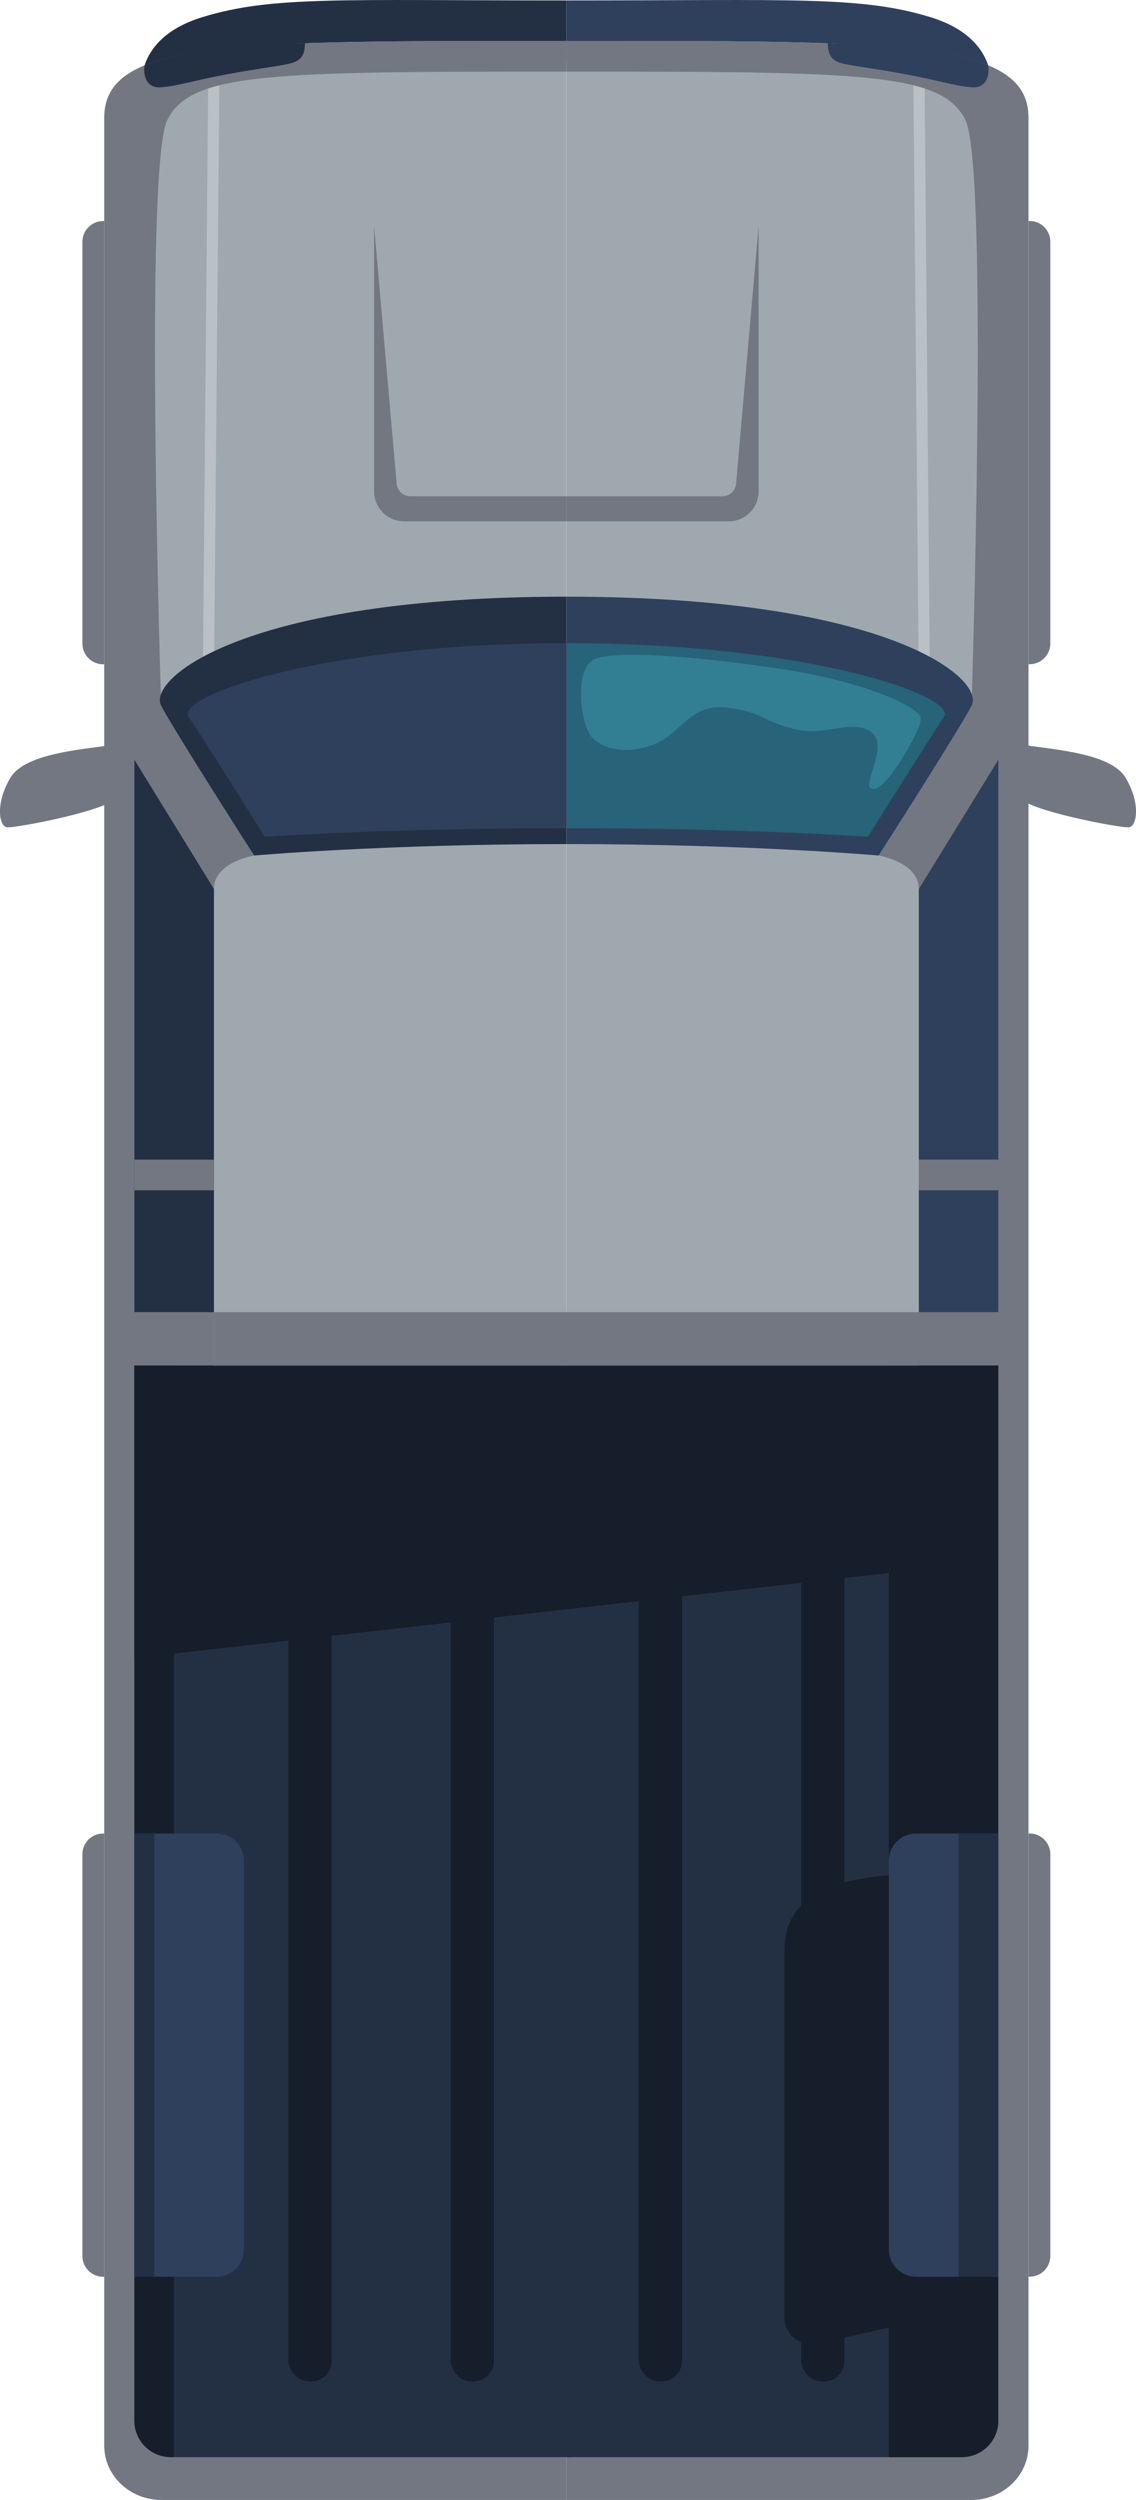 <?xml version="1.0" encoding="UTF-8"?>
<svg id="Layer_2" data-name="Layer 2" xmlns="http://www.w3.org/2000/svg" viewBox="0 0 305.5 672.08">
  <defs>
    <style>
      .cls-1 {
        fill: #276379;
      }

      .cls-2 {
        fill: #161e2b;
      }

      .cls-3 {
        fill: #a0a8af;
      }

      .cls-4 {
        fill: none;
        stroke: #b9c1c6;
        stroke-miterlimit: 10;
        stroke-width: 3px;
      }

      .cls-5 {
        fill: #327f93;
      }

      .cls-6 {
        fill: #737782;
      }

      .cls-7 {
        fill: #2f405c;
      }

      .cls-8 {
        fill: #233044;
      }
    </style>
  </defs>
  <g id="Layer_4" data-name="Layer 4">
    <g>
      <path class="cls-6" d="M282.15,59.42h.31v119.17h-.31c-3.07,0-5.57-2.5-5.57-5.57v-108.02c0-3.07,2.5-5.57,5.57-5.57Z" transform="translate(559.04 238) rotate(-180)"/>
      <path class="cls-6" d="M282.15,492.92h.31v119.17h-.31c-3.07,0-5.57-2.5-5.57-5.57v-108.02c0-3.07,2.5-5.57,5.57-5.57Z" transform="translate(559.04 1105) rotate(-180)"/>
      <path class="cls-7" d="M266.39,24.02s2.58-13.63-16.16-19.4C231.49-1.14,213.08.12,152.31.12v16.64l114.08,7.26Z"/>
      <path class="cls-3" d="M152.31,11c88.45,0,124.27-.42,124.27,20.58v625.93c0,8.05-6.89,14.57-15.39,14.57h-108.88V11Z"/>
      <line class="cls-4" x1="248.6" y1="184.75" x2="247.1" y2="18.08"/>
      <path class="cls-6" d="M259.62,32.25c6.34,12.75,1.65,157.5,1.65,157.5l-25,40.25s10.82,1.75,10.82,9v406.41h-94.78v26.67h108.88c8.49,0,15.38-6.52,15.38-14.57V31.58c0-21-35.81-20.58-124.26-20.58v8.25c79.85,0,100.97.25,107.31,13Z"/>
      <polygon class="cls-7" points="268.48 204.25 247.1 239 247.1 352.75 268.48 352.75 268.48 204.25"/>
      <path class="cls-8" d="M268.48,367.12v283.64c0,5.42-4.64,9.82-10.37,9.82h-105.8v-293.46h116.17Z"/>
      <path class="cls-2" d="M248.8,367.12h19.69v293.46h-29.45v-283.69c0-5.39,4.38-9.76,9.76-9.76Z" transform="translate(507.51 1027.71) rotate(180)"/>
      <path class="cls-2" d="M218.68,630.42l49.81-11.48-29.43-114.83s-14.91,1.02-21.21,5.98c-6.3,4.96-6.92,10.17-6.92,15.67v97.33c0,4.05,3.47,7.33,7.74,7.33Z"/>
      <path class="cls-7" d="M239.03,492.92h22.12c4.05,0,7.33,3.29,7.33,7.33v104.5c0,4.05-3.29,7.33-7.33,7.33h-22.12v-119.17h0Z" transform="translate(507.51 1105) rotate(180)"/>
      <rect class="cls-8" x="257.79" y="492.92" width="10.69" height="119.17" transform="translate(526.27 1105) rotate(180)"/>
      <rect class="cls-2" x="215.44" y="391.62" width="11.62" height="248.62" rx="5.5" ry="5.5" transform="translate(442.51 1031.87) rotate(180)"/>
      <rect class="cls-2" x="171.79" y="391.62" width="11.62" height="248.62" rx="5.5" ry="5.5" transform="translate(355.2 1031.87) rotate(180)"/>
      <rect class="cls-6" x="247.1" y="311.75" width="21.39" height="8.25"/>
      <path class="cls-7" d="M152.31,160.41c86.53,0,112.8,22.09,108.96,29.34-3.84,7.25-25,40.25-25,40.25,0,0-34.85-3.08-83.96-3.08v-66.51Z"/>
      <path class="cls-1" d="M152.31,172.91c65.54,0,105.3,14.37,101.59,19.8-3.71,5.43-20.48,32.24-20.48,32.24,0,0-33.67-2.31-81.1-2.31v-49.74Z"/>
      <path class="cls-7" d="M265.74,17.57c.38,2-.06,6.16-4.28,5.91-4.22-.25-9.17-1.89-17.84-3.5s-14.82-2.29-17.33-3-3.64-1.99-3.68-5.36c0,0,29.92.21,43.13,5.95Z"/>
      <path class="cls-6" d="M27.73,59.42h.31v119.17h-.31c-3.07,0-5.57-2.5-5.57-5.57v-108.02c0-3.07,2.5-5.57,5.57-5.57Z"/>
      <path class="cls-6" d="M27.73,492.92h.31v119.17h-.31c-3.07,0-5.57-2.5-5.57-5.57v-108.02c0-3.07,2.5-5.57,5.57-5.57Z"/>
      <path class="cls-8" d="M38.23,24.02s-2.58-13.63,16.16-19.4C73.13-1.14,91.54.12,152.31.12v16.64l-114.08,7.26Z"/>
      <path class="cls-3" d="M152.31,11c-88.45,0-124.27-.42-124.27,20.58v625.93c0,8.05,6.89,14.57,15.39,14.57h108.88V11Z"/>
      <line class="cls-4" x1="56.02" y1="184.75" x2="57.53" y2="18.08"/>
      <path class="cls-6" d="M45,32.25c-6.34,12.75-1.65,157.5-1.65,157.5l25,40.25s-10.82,1.75-10.82,9v406.41h94.78v26.67H43.43c-8.49,0-15.38-6.52-15.38-14.57V31.58c0-21,35.81-20.58,124.26-20.58v8.25c-79.85,0-100.97.25-107.31,13Z"/>
      <polygon class="cls-8" points="36.14 204.25 57.53 239 57.53 352.75 36.14 352.75 36.14 204.25"/>
      <path class="cls-8" d="M36.14,367.12v283.64c0,5.42,4.64,9.82,10.37,9.82h107.3v-293.46H36.14Z"/>
      <path class="cls-2" d="M36.14,367.12h10.69v293.46h-.93c-5.39,0-9.76-4.38-9.76-9.76v-283.69h0Z"/>
      <polygon class="cls-2" points="268.48 419.58 36.14 445.75 36.14 367.12 268.48 367.12 268.48 419.58"/>
      <path class="cls-7" d="M36.14,492.92h22.12c4.05,0,7.33,3.29,7.33,7.33v104.5c0,4.05-3.29,7.33-7.33,7.33h-22.12v-119.17h0Z"/>
      <rect class="cls-8" x="36.14" y="492.92" width="5.35" height="119.17" transform="translate(77.63 1105) rotate(180)"/>
      <rect class="cls-2" x="77.56" y="391.62" width="11.62" height="248.62" rx="5.5" ry="5.5"/>
      <rect class="cls-2" x="121.21" y="391.62" width="11.62" height="248.62" rx="5.5" ry="5.5"/>
      <rect class="cls-6" x="36.14" y="311.75" width="21.39" height="8.25" transform="translate(93.67 631.75) rotate(180)"/>
      <path class="cls-8" d="M152.31,160.41c-86.53,0-112.8,22.09-108.96,29.34,3.84,7.25,25,40.25,25,40.25,0,0,34.85-3.08,83.96-3.08v-66.51Z"/>
      <path class="cls-7" d="M152.31,172.91c-65.54,0-105.3,14.37-101.58,19.8,3.71,5.43,20.48,32.24,20.48,32.24,0,0,33.67-2.31,81.1-2.31v-49.74Z"/>
      <path class="cls-8" d="M38.88,17.57c-.38,2,.06,6.16,4.28,5.91,4.22-.25,9.17-1.89,17.84-3.5s14.82-2.29,17.33-3,3.64-1.99,3.68-5.36c0,0-29.92.21-43.13,5.95Z"/>
      <path class="cls-6" d="M100.61,60.75v71.36c0,4.44,3.6,8.05,8.05,8.05h43.65v-6.74h-41.94c-1.93,0-3.54-1.47-3.7-3.39l-6.06-69.27Z"/>
      <path class="cls-6" d="M204.01,60.75v71.36c0,4.44-3.6,8.05-8.05,8.05h-43.65v-6.74h41.94c1.93,0,3.54-1.47,3.7-3.39l6.06-69.27Z"/>
      <path class="cls-5" d="M159.28,177.53c-4.79,3.11-3.17,17.11-.26,20.49,2.91,3.38,9.56,5.04,16.94,2.06,7.38-2.99,9.61-10.88,19.19-9.87,9.57,1.01,9.95,3.73,18.54,5.79s14.83-2.68,20.27.58c5.44,3.26-1.91,13.94.13,15.31s5.87-3.64,8.78-8.44c2.79-4.6,5.37-9.39,4.57-10.89-1.64-3.05-15.33-9.33-36.98-12.65-21.65-3.32-46.39-5.49-51.19-2.39Z"/>
      <rect class="cls-6" x="57.53" y="352.75" width="189.62" height="14.38"/>
      <path class="cls-6" d="M31.31,200.08c-7.17,1.33-24.33,2-28.5,9-4.17,7-3,13-1,13.33,2,.33,28.33-4.67,29.5-8.17,1.17-3.5,0-14.17,0-14.17Z"/>
      <path class="cls-6" d="M274.19,200.08c7.17,1.33,24.33,2,28.5,9,4.17,7,3,13,1,13.33-2,.33-28.33-4.67-29.5-8.17-1.17-3.5,0-14.17,0-14.17Z"/>
    </g>
  </g>
</svg>